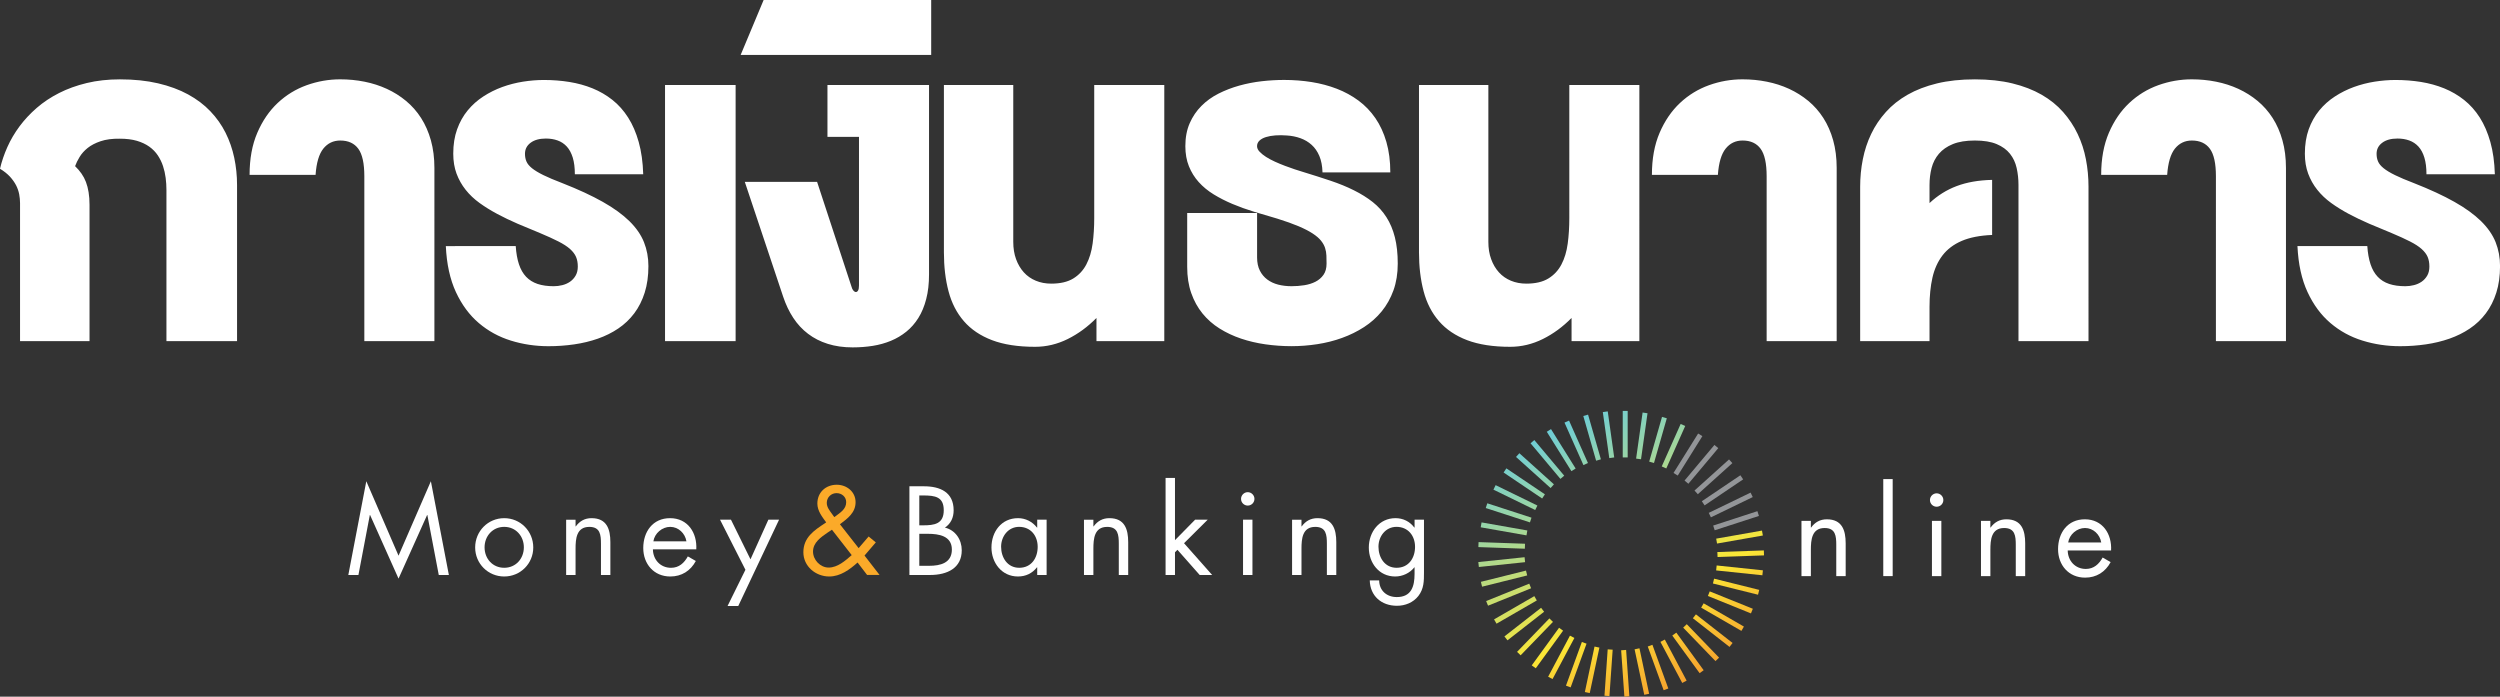<?xml version="1.0" encoding="utf-8"?>
<!-- Generator: Adobe Illustrator 16.0.0, SVG Export Plug-In . SVG Version: 6.00 Build 0)  -->
<!DOCTYPE svg PUBLIC "-//W3C//DTD SVG 1.1//EN" "http://www.w3.org/Graphics/SVG/1.1/DTD/svg11.dtd">
<svg version="1.1" id="Layer_1" xmlns="http://www.w3.org/2000/svg" xmlns:xlink="http://www.w3.org/1999/xlink" x="0px" y="0px"
	 width="340.261px" height="94.82px" viewBox="0 0 340.261 94.82" enable-background="new 0 0 340.261 94.82" xml:space="preserve">
<rect x="0" y="0" width="340.261" height="94.82" fill="#333333" stroke="none"/>
<g>
	<g>
		<g>
			<g>
				<path id="SVGID_1_" fill="#FFFFFF" d="M115.901,39.039c0.05,0.207,0.134,0.377,0.248,0.508c0.113,0.133,0.229,0.199,0.344,0.199
					c0.114,0,0.212-0.07,0.296-0.209c0.081-0.138,0.123-0.367,0.123-0.687V18.627h-4.291v-7.062h13.824v25.771
					c0,1.26-0.125,2.381-0.383,3.363c-0.252,0.983-0.61,1.842-1.067,2.573c-0.457,0.734-1.005,1.357-1.64,1.869
					c-0.634,0.512-1.337,0.931-2.105,1.246c-0.77,0.318-1.593,0.547-2.47,0.687c-0.877,0.137-1.788,0.207-2.726,0.207
					c-1.246,0-2.374-0.158-3.386-0.479c-1.012-0.316-1.906-0.773-2.687-1.369c-0.785-0.594-1.454-1.317-2.015-2.17
					c-0.558-0.852-1.017-1.811-1.373-2.875l-5.224-15.637h9.839L115.901,39.039z M16.321,18.877c-1.029-0.017-1.904,0.1-2.62,0.342
					c-0.719,0.242-1.311,0.551-1.773,0.922c-0.465,0.375-0.83,0.783-1.097,1.229c-0.267,0.438-0.471,0.856-0.61,1.244
					c0.33,0.319,0.621,0.653,0.867,1.008c0.248,0.352,0.451,0.735,0.61,1.151c0.159,0.414,0.278,0.879,0.361,1.392
					c0.084,0.512,0.126,1.088,0.126,1.725v18.54H2.728V27.639c0-0.387-0.041-0.785-0.115-1.193
					c-0.078-0.407-0.216-0.813-0.419-1.217c-0.206-0.399-0.486-0.795-0.838-1.184C0.998,23.66,0.546,23.299,0,22.967
					C0.229,21.984,0.562,21,1.001,20.018c0.438-0.981,0.991-1.924,1.659-2.824c0.667-0.897,1.45-1.735,2.345-2.512
					c0.896-0.774,1.908-1.449,3.043-2.024c1.13-0.574,2.386-1.027,3.764-1.359c1.379-0.332,2.882-0.498,4.509-0.498
					c1.921,0,3.649,0.18,5.188,0.539c1.538,0.361,2.898,0.861,4.081,1.506c1.18,0.646,2.195,1.408,3.038,2.295
					c0.848,0.887,1.538,1.861,2.072,2.928c0.534,1.066,0.928,2.201,1.182,3.404c0.255,1.207,0.381,2.438,0.381,3.697V46.43h-9.61
					V25.854c0-0.541-0.034-1.088-0.104-1.641c-0.07-0.553-0.191-1.09-0.362-1.609c-0.171-0.519-0.409-1.004-0.707-1.454
					c-0.299-0.448-0.682-0.846-1.153-1.184c-0.473-0.338-1.037-0.605-1.697-0.801C17.969,18.973,17.199,18.877,16.321,18.877z
					 M33.969,23.797c0-2.188,0.35-4.094,1.05-5.721c0.698-1.627,1.624-2.979,2.773-4.06c1.151-1.08,2.465-1.887,3.948-2.42
					c1.482-0.531,3.004-0.799,4.567-0.799c1.132,0,2.232,0.107,3.309,0.322c1.073,0.215,2.083,0.539,3.031,0.975
					c0.952,0.438,1.822,0.982,2.615,1.641c0.794,0.658,1.48,1.435,2.05,2.326c0.572,0.894,1.016,1.906,1.336,3.043
					c0.316,1.133,0.476,2.388,0.476,3.758V46.43h-9.537V23.984c0-1.746-0.273-2.989-0.819-3.735
					c-0.548-0.75-1.368-1.123-2.461-1.123c-0.941,0-1.707,0.367-2.3,1.1c-0.589,0.736-0.942,1.926-1.056,3.572H33.969z
					 M70.193,33.494c0.063,0.955,0.208,1.776,0.438,2.471c0.229,0.693,0.553,1.26,0.973,1.703c0.419,0.442,0.942,0.768,1.563,0.977
					c0.622,0.207,1.355,0.31,2.194,0.31c0.394,0,0.785-0.047,1.174-0.146c0.387-0.096,0.734-0.25,1.049-0.465
					c0.309-0.215,0.563-0.492,0.761-0.832c0.197-0.34,0.296-0.75,0.296-1.234c0-0.498-0.078-0.936-0.239-1.309
					c-0.157-0.375-0.432-0.732-0.817-1.08c-0.39-0.346-0.917-0.688-1.585-1.027c-0.666-0.34-1.51-0.725-2.526-1.151
					c-1.028-0.416-2.034-0.834-3.014-1.256c-0.979-0.422-1.903-0.867-2.772-1.33c-0.872-0.465-1.675-0.963-2.412-1.494
					c-0.739-0.533-1.373-1.133-1.898-1.797c-0.528-0.664-0.942-1.398-1.241-2.201c-0.297-0.803-0.447-1.709-0.447-2.719
					c0-1.234,0.173-2.338,0.524-3.314c0.35-0.975,0.829-1.832,1.44-2.574c0.609-0.739,1.319-1.373,2.127-1.897
					c0.807-0.525,1.666-0.955,2.583-1.289c0.916-0.332,1.855-0.572,2.822-0.726c0.968-0.151,1.911-0.229,2.841-0.229
					c1.195,0,2.352,0.09,3.469,0.27c1.12,0.181,2.173,0.472,3.155,0.871c0.986,0.402,1.888,0.929,2.709,1.578
					c0.819,0.65,1.53,1.449,2.134,2.398c0.603,0.947,1.085,2.061,1.439,3.332c0.357,1.272,0.562,2.733,0.611,4.381H78.24
					c0-0.885-0.094-1.639-0.285-2.264c-0.192-0.621-0.461-1.121-0.812-1.505c-0.351-0.381-0.765-0.657-1.248-0.829
					c-0.484-0.175-1.017-0.261-1.602-0.261c-0.865,0-1.555,0.189-2.069,0.57c-0.516,0.381-0.772,0.883-0.772,1.506
					c0,0.387,0.065,0.736,0.201,1.049c0.134,0.312,0.384,0.617,0.751,0.914c0.37,0.297,0.885,0.609,1.546,0.935
					c0.661,0.325,1.519,0.688,2.573,1.09c2.186,0.858,4.028,1.711,5.519,2.555c1.496,0.844,2.701,1.721,3.625,2.625
					c0.922,0.908,1.583,1.863,1.982,2.867c0.4,1.002,0.602,2.086,0.602,3.25c0,1.344-0.168,2.547-0.506,3.613
					c-0.337,1.065-0.812,2.004-1.419,2.813c-0.611,0.81-1.336,1.5-2.174,2.066c-0.841,0.567-1.764,1.026-2.776,1.381
					c-1.008,0.354-2.085,0.613-3.22,0.779c-1.138,0.166-2.306,0.25-3.5,0.25c-1.778,0-3.487-0.254-5.119-0.761
					c-1.635-0.506-3.09-1.301-4.368-2.389c-1.277-1.086-2.317-2.492-3.117-4.213c-0.801-1.725-1.259-3.812-1.374-6.262H70.193z
					 M90.513,46.43V11.566h9.608V46.43H90.513z M100.806,7.477L103.933,0h22.806v7.477H100.806z M149.234,46.43v-3.156
					c-1.181,1.205-2.487,2.16-3.909,2.867c-1.424,0.705-2.904,1.06-4.444,1.06c-2.324,0-4.278-0.302-5.862-0.904
					c-1.582-0.603-2.86-1.465-3.832-2.586c-0.974-1.121-1.668-2.474-2.087-4.06c-0.42-1.584-0.63-3.354-0.63-5.307V11.566h9.44
					v21.347c0,0.873,0.126,1.657,0.379,2.356c0.254,0.699,0.608,1.297,1.058,1.797c0.451,0.498,0.994,0.877,1.632,1.142
					c0.633,0.262,1.334,0.396,2.096,0.396c1.233,0,2.231-0.231,2.995-0.696c0.762-0.464,1.356-1.101,1.782-1.91
					c0.425-0.812,0.711-1.756,0.859-2.847c0.146-1.086,0.218-2.243,0.218-3.477V11.566h9.536V46.43H149.234z M171.095,28.988v6.041
					c0,0.707,0.127,1.308,0.375,1.798c0.246,0.491,0.584,0.896,1.01,1.215c0.426,0.318,0.922,0.551,1.486,0.696
					c0.566,0.144,1.174,0.216,1.82,0.216c0.586,0,1.164-0.043,1.735-0.134c0.571-0.09,1.08-0.25,1.524-0.477
					c0.445-0.229,0.808-0.541,1.088-0.936c0.277-0.396,0.418-0.902,0.418-1.525c0-0.373-0.006-0.738-0.02-1.092
					c-0.012-0.353-0.072-0.697-0.18-1.037s-0.295-0.674-0.555-0.996c-0.26-0.326-0.639-0.652-1.135-0.977
					c-0.494-0.324-1.136-0.654-1.914-0.986c-0.783-0.332-1.75-0.678-2.908-1.039c-1.068-0.303-2.119-0.615-3.156-0.935
					c-1.035-0.317-2.016-0.672-2.938-1.059c-0.92-0.389-1.775-0.824-2.564-1.309c-0.787-0.484-1.463-1.041-2.029-1.672
					c-0.568-0.63-1.012-1.347-1.334-2.148c-0.324-0.803-0.486-1.717-0.486-2.74c0-1.178,0.197-2.215,0.59-3.115
					c0.393-0.899,0.926-1.686,1.594-2.356c0.666-0.672,1.445-1.232,2.334-1.682c0.891-0.449,1.834-0.813,2.834-1.091
					c0.994-0.276,2.017-0.475,3.06-0.594c1.043-0.117,2.053-0.174,3.03-0.174c1.285,0,2.533,0.096,3.746,0.289
					c1.215,0.195,2.358,0.5,3.435,0.914c1.074,0.414,2.055,0.953,2.944,1.608c0.89,0.658,1.654,1.453,2.3,2.39
					c0.643,0.934,1.139,2.014,1.495,3.237c0.354,1.228,0.535,2.605,0.535,4.144h-9.229c-0.025-0.873-0.168-1.615-0.428-2.232
					c-0.263-0.614-0.609-1.119-1.052-1.516c-0.438-0.396-0.944-0.695-1.522-0.904c-0.58-0.207-1.191-0.33-1.84-0.371
					c-0.55-0.043-1.064-0.045-1.556-0.012c-0.489,0.035-0.924,0.111-1.299,0.229c-0.373,0.116-0.67,0.278-0.886,0.485
					c-0.217,0.209-0.325,0.459-0.325,0.75c0,0.263,0.116,0.517,0.344,0.756c0.229,0.244,0.522,0.479,0.877,0.707
					c0.356,0.229,0.765,0.445,1.222,0.654c0.459,0.207,0.916,0.398,1.375,0.57c0.457,0.174,0.893,0.33,1.305,0.465
					c0.414,0.141,0.768,0.252,1.057,0.334c1.363,0.416,2.631,0.822,3.807,1.215c1.176,0.396,2.244,0.83,3.201,1.312
					c0.961,0.477,1.813,1.01,2.557,1.596c0.746,0.592,1.367,1.279,1.867,2.067c0.504,0.789,0.887,1.697,1.146,2.73
					c0.26,1.029,0.391,2.225,0.391,3.582c0,1.342-0.195,2.553-0.582,3.635c-0.389,1.078-0.924,2.033-1.602,2.863
					c-0.68,0.832-1.482,1.545-2.402,2.139c-0.922,0.597-1.92,1.088-2.996,1.476c-1.072,0.389-2.193,0.672-3.365,0.852
					c-1.168,0.18-2.336,0.271-3.508,0.271c-1.192,0-2.375-0.084-3.547-0.25c-1.17-0.166-2.277-0.427-3.324-0.779
					c-1.051-0.354-2.021-0.812-2.92-1.371c-0.895-0.559-1.672-1.242-2.326-2.045c-0.654-0.803-1.166-1.729-1.535-2.783
					c-0.369-1.051-0.551-2.242-0.551-3.57v-7.33H171.095z M213.896,46.43v-3.156c-1.184,1.205-2.484,2.16-3.908,2.867
					c-1.426,0.705-2.904,1.06-4.443,1.06c-2.326,0-4.278-0.302-5.864-0.904c-1.58-0.603-2.859-1.465-3.83-2.586
					c-0.974-1.121-1.67-2.474-2.088-4.06c-0.421-1.584-0.632-3.354-0.632-5.307V11.566h9.441v21.347
					c0,0.873,0.123,1.657,0.381,2.356c0.252,0.699,0.605,1.297,1.057,1.797c0.451,0.498,0.994,0.877,1.632,1.142
					c0.637,0.262,1.334,0.396,2.096,0.396c1.231,0,2.229-0.231,2.994-0.696c0.765-0.464,1.358-1.101,1.783-1.91
					c0.428-0.812,0.711-1.756,0.858-2.847c0.146-1.086,0.217-2.243,0.217-3.477V11.566h9.535V46.43H213.896z M224.833,23.797
					c0-2.188,0.348-4.094,1.047-5.721s1.623-2.979,2.774-4.06c1.147-1.08,2.468-1.887,3.947-2.42
					c1.479-0.531,3.004-0.799,4.563-0.799c1.133,0,2.236,0.107,3.31,0.322s2.086,0.539,3.032,0.975
					c0.947,0.438,1.816,0.982,2.613,1.641c0.793,0.658,1.476,1.435,2.049,2.326c0.572,0.894,1.017,1.906,1.336,3.043
					c0.316,1.133,0.476,2.388,0.476,3.758V46.43h-9.532V23.984c0-1.746-0.273-2.989-0.82-3.735c-0.547-0.75-1.367-1.123-2.461-1.123
					c-0.939,0-1.705,0.367-2.297,1.1c-0.591,0.736-0.941,1.926-1.06,3.572H224.833z M262.615,46.43h-9.439V25.418
					c0-1.275,0.119-2.521,0.363-3.738c0.24-1.219,0.619-2.369,1.135-3.447c0.513-1.08,1.185-2.075,2.005-2.989
					c0.817-0.914,1.807-1.699,2.963-2.357c1.153-0.656,2.487-1.17,4-1.537c1.515-0.365,3.229-0.549,5.147-0.549
					c1.894,0,3.597,0.184,5.103,0.549c1.508,0.367,2.83,0.881,3.976,1.537c1.145,0.658,2.12,1.443,2.928,2.357
					c0.807,0.914,1.469,1.909,1.981,2.989c0.517,1.078,0.892,2.229,1.125,3.447c0.236,1.219,0.353,2.463,0.353,3.738V46.43h-9.531
					V25.168c0-0.803-0.084-1.57-0.25-2.306c-0.164-0.733-0.465-1.377-0.906-1.932c-0.436-0.553-1.041-0.994-1.811-1.318
					c-0.769-0.325-1.756-0.487-2.965-0.487c-1.207,0-2.209,0.162-3.004,0.487c-0.795,0.324-1.427,0.767-1.896,1.318
					c-0.472,0.555-0.804,1.197-0.994,1.932c-0.188,0.734-0.282,1.503-0.282,2.306v2.471c1.09-1.024,2.323-1.797,3.694-2.313
					c1.377-0.521,2.981-0.802,4.826-0.843v7.496c-1.666,0.07-3.046,0.34-4.138,0.81c-1.094,0.471-1.967,1.129-2.615,1.973
					c-0.645,0.844-1.104,1.855-1.37,3.031c-0.267,1.178-0.397,2.5-0.397,3.969V46.43L262.615,46.43z M285.979,23.797
					c0-2.188,0.353-4.094,1.049-5.721c0.699-1.627,1.625-2.979,2.775-4.06c1.149-1.08,2.467-1.887,3.946-2.42
					c1.482-0.531,3.004-0.799,4.564-0.799c1.133,0,2.236,0.107,3.309,0.322c1.074,0.215,2.088,0.539,3.033,0.975
					c0.947,0.438,1.818,0.982,2.611,1.641c0.795,0.658,1.479,1.435,2.051,2.326c0.572,0.893,1.018,1.906,1.334,3.043
					c0.318,1.133,0.479,2.388,0.479,3.758V46.43h-9.534V23.984c0-1.746-0.273-2.989-0.82-3.735c-0.547-0.75-1.366-1.123-2.461-1.123
					c-0.938,0-1.703,0.367-2.297,1.1c-0.591,0.736-0.938,1.926-1.058,3.572H285.979z M322.201,33.494
					c0.063,0.955,0.211,1.776,0.44,2.471c0.228,0.693,0.553,1.26,0.974,1.703c0.415,0.442,0.938,0.768,1.563,0.977
					c0.623,0.207,1.352,0.31,2.191,0.31c0.393,0,0.784-0.047,1.172-0.146c0.389-0.096,0.735-0.25,1.051-0.465
					c0.313-0.215,0.563-0.492,0.764-0.832c0.195-0.34,0.293-0.75,0.293-1.234c0-0.498-0.078-0.936-0.236-1.309
					c-0.16-0.375-0.432-0.732-0.82-1.08c-0.389-0.346-0.916-0.688-1.584-1.027c-0.668-0.34-1.508-0.725-2.524-1.151
					c-1.028-0.416-2.034-0.834-3.012-1.256c-0.979-0.422-1.904-0.867-2.775-1.33c-0.87-0.465-1.676-0.963-2.411-1.494
					c-0.738-0.533-1.369-1.133-1.896-1.797c-0.529-0.664-0.941-1.398-1.24-2.201c-0.297-0.803-0.449-1.709-0.449-2.719
					c0-1.234,0.176-2.338,0.523-3.314c0.352-0.975,0.832-1.832,1.439-2.574c0.612-0.739,1.317-1.373,2.129-1.897
					c0.805-0.525,1.668-0.955,2.582-1.289c0.916-0.332,1.854-0.572,2.824-0.726c0.965-0.151,1.911-0.229,2.84-0.229
					c1.194,0,2.35,0.09,3.471,0.27c1.117,0.181,2.17,0.472,3.154,0.871c0.985,0.402,1.889,0.929,2.709,1.578
					c0.819,0.65,1.535,1.449,2.139,2.398c0.6,0.947,1.08,2.061,1.438,3.332c0.357,1.272,0.561,2.733,0.609,4.381h-9.307
					c0-0.885-0.094-1.639-0.285-2.264c-0.188-0.621-0.459-1.121-0.809-1.505c-0.353-0.381-0.771-0.657-1.25-0.829
					c-0.484-0.175-1.017-0.261-1.603-0.261c-0.865,0-1.556,0.189-2.068,0.57c-0.516,0.381-0.774,0.883-0.774,1.506
					c0,0.387,0.065,0.736,0.203,1.049c0.133,0.312,0.383,0.617,0.754,0.914c0.367,0.297,0.881,0.609,1.545,0.935
					c0.658,0.325,1.518,0.688,2.572,1.09c2.186,0.858,4.026,1.711,5.52,2.555c1.496,0.844,2.703,1.721,3.625,2.625
					c0.922,0.908,1.582,1.863,1.984,2.867c0.397,1.002,0.6,2.086,0.6,3.25c0,1.344-0.168,2.547-0.506,3.613
					c-0.338,1.065-0.811,2.004-1.422,2.813c-0.609,0.81-1.334,1.5-2.176,2.066c-0.836,0.567-1.765,1.026-2.773,1.381
					c-1.01,0.354-2.084,0.613-3.221,0.779c-1.14,0.166-2.306,0.25-3.502,0.25c-1.779,0-3.484-0.254-5.119-0.761
					c-1.633-0.506-3.088-1.301-4.363-2.389c-1.279-1.086-2.318-2.492-3.117-4.213c-0.803-1.725-1.26-3.812-1.375-6.262H322.201z"/>
			</g>
		</g>
	</g>
</g>
<g>
	<path fill="#FFFFFF" d="M49.856,65.498l4.386,10.133l4.402-10.133l2.449,12.758h-1.376l-1.553-8.164h-0.032l-3.89,8.66l-3.874-8.66
		h-0.032l-1.552,8.164h-1.377L49.856,65.498z"/>
	<path fill="#FFFFFF" d="M64.672,74.51c0-2.209,1.745-3.986,3.954-3.986c2.208,0,3.954,1.777,3.954,3.986s-1.761,3.953-3.954,3.953
		S64.672,76.719,64.672,74.51z M65.952,74.494c0,1.537,1.088,2.784,2.673,2.784c1.584,0,2.673-1.247,2.673-2.784
		c0-1.521-1.088-2.785-2.673-2.785C67.041,71.709,65.952,72.973,65.952,74.494z"/>
	<path fill="#FFFFFF" d="M78.336,71.645h0.032c0.528-0.721,1.217-1.121,2.145-1.121c2.081,0,2.561,1.506,2.561,3.267v4.467h-1.28
		v-4.242c0-1.217-0.096-2.305-1.585-2.305c-1.761,0-1.873,1.633-1.873,2.977v3.57h-1.281v-7.523h1.281V71.645z"/>
	<path fill="#FFFFFF" d="M88.864,74.766c0.016,1.394,1.008,2.514,2.465,2.514c1.088,0,1.792-0.655,2.289-1.553l1.088,0.625
		c-0.72,1.344-1.937,2.111-3.474,2.111c-2.241,0-3.681-1.713-3.681-3.873c0-2.225,1.296-4.066,3.649-4.066
		c2.417,0,3.697,2.002,3.569,4.242H88.864z M93.426,73.678c-0.176-1.088-1.088-1.969-2.209-1.969c-1.104,0-2.128,0.881-2.289,1.969
		H93.426z"/>
	<path fill="#FFFFFF" d="M97.999,70.732h1.489l2.657,5.396l2.433-5.396h1.457L100.48,82.48h-1.457l2.433-4.93L97.999,70.732z"/>
</g>
<path fill="#FBAA29" d="M116.722,76.559c-1.073,0.961-2.353,1.904-3.858,1.904c-1.841,0-3.521-1.377-3.521-3.297
	c0-2.019,1.457-2.978,2.961-3.969l0.144-0.099c-0.544-0.752-1.201-1.567-1.201-2.561c0-1.521,1.137-2.562,2.641-2.562
	c1.361,0,2.561,0.961,2.561,2.369c0,1.439-1.088,2.225-2.129,3.01l2.545,3.248l1.36-1.584l0.977,0.802l-1.537,1.793l2.049,2.641
	h-1.697L116.722,76.559z M112.656,72.477c-0.912,0.625-2,1.361-2,2.594c0,1.138,0.992,2.177,2.128,2.177
	c1.217,0,2.273-0.943,3.138-1.695l-2.689-3.457L112.656,72.477z M113.665,70.301c0.688-0.529,1.505-0.992,1.505-1.953
	c0-0.736-0.608-1.231-1.313-1.231c-0.736,0-1.329,0.575-1.329,1.327c0,0.607,0.4,1.058,0.736,1.537l0.288,0.4L113.665,70.301z"/>
<g>
	<path fill="#FFFFFF" d="M123.775,66.186h1.985c2.193,0,4.034,0.801,4.034,3.267c0,0.977-0.368,1.809-1.185,2.354
		c1.441,0.353,2.289,1.648,2.289,3.09c0,2.4-1.937,3.361-4.322,3.361h-2.801V66.186L123.775,66.186z M125.12,71.5h0.512
		c1.521,0,2.817-0.176,2.817-2.049c0-1.824-1.153-2.017-2.801-2.017h-0.528V71.5z M125.12,77.008h1.345
		c1.504,0,3.089-0.369,3.089-2.209c0-1.873-1.792-2.146-3.265-2.146h-1.168L125.12,77.008L125.12,77.008z"/>
	<path fill="#FFFFFF" d="M142.45,78.256h-1.281v-1.041h-0.032c-0.656,0.832-1.537,1.248-2.593,1.248
		c-2.209,0-3.602-1.873-3.602-3.953c0-2.145,1.361-3.986,3.618-3.986c1.024,0,1.953,0.48,2.577,1.281h0.032v-1.072h1.281V78.256
		L142.45,78.256z M136.255,74.414c0,1.473,0.864,2.864,2.465,2.864c1.648,0,2.513-1.327,2.513-2.85c0-1.504-0.944-2.721-2.529-2.721
		C137.216,71.709,136.255,73.006,136.255,74.414z"/>
	<path fill="#FFFFFF" d="M148.815,71.645h0.032c0.528-0.721,1.217-1.121,2.145-1.121c2.081,0,2.561,1.506,2.561,3.267v4.467h-1.28
		v-4.242c0-1.217-0.096-2.305-1.585-2.305c-1.761,0-1.873,1.633-1.873,2.977v3.57h-1.281v-7.523h1.281V71.645z"/>
	<path fill="#FFFFFF" d="M159.92,73.518l2.737-2.785h1.713l-3.217,3.201l3.826,4.322h-1.697l-3.025-3.426l-0.336,0.336v3.09h-1.281
		V65.051h1.281L159.92,73.518L159.92,73.518z"/>
	<path fill="#FFFFFF" d="M170.736,67.898c0,0.515-0.416,0.914-0.913,0.914c-0.496,0-0.912-0.399-0.912-0.914
		c0-0.496,0.416-0.912,0.912-0.912C170.32,66.986,170.736,67.402,170.736,67.898z M170.464,78.256h-1.281v-7.523h1.281V78.256z"/>
	<path fill="#FFFFFF" d="M177.136,71.645h0.031c0.527-0.721,1.217-1.121,2.146-1.121c2.08,0,2.562,1.506,2.562,3.267v4.467h-1.281
		v-4.242c0-1.217-0.096-2.305-1.584-2.305c-1.762,0-1.872,1.633-1.872,2.977v3.57h-1.281v-7.523h1.281L177.136,71.645
		L177.136,71.645z"/>
	<path fill="#FFFFFF" d="M193.81,77.887c0,1.201,0,2.242-0.768,3.234c-0.705,0.896-1.793,1.328-2.914,1.328
		c-2.098,0-3.649-1.328-3.697-3.457h1.279c0.018,1.393,1.024,2.271,2.401,2.271c1.985,0,2.417-1.455,2.417-3.152v-0.896h-0.031
		c-0.608,0.785-1.602,1.248-2.608,1.248c-2.193,0-3.587-1.84-3.587-3.938c0-2.112,1.408-4.002,3.635-4.002
		c1.04,0,1.952,0.465,2.561,1.281h0.032v-1.072h1.28V77.887z M187.615,74.414c0,1.473,0.864,2.864,2.465,2.864
		c1.649,0,2.514-1.327,2.514-2.85c0-1.504-0.943-2.721-2.528-2.721C188.576,71.709,187.615,73.006,187.615,74.414z"/>
</g>
<g>
	<g>
		<path fill="#FFFFFF" d="M246.466,71.801h0.031c0.528-0.721,1.217-1.121,2.146-1.121c2.081,0,2.562,1.505,2.562,3.266v4.467h-1.281
			V74.17c0-1.216-0.096-2.305-1.584-2.305c-1.76,0-1.873,1.633-1.873,2.978v3.569h-1.279v-7.523h1.279V71.801L246.466,71.801z"/>
		<path fill="#FFFFFF" d="M257.602,78.411h-1.28V65.206h1.28V78.411z"/>
		<path fill="#FFFFFF" d="M264.498,68.055c0,0.513-0.416,0.913-0.912,0.913s-0.912-0.4-0.912-0.913c0-0.496,0.416-0.912,0.912-0.912
			S264.498,67.559,264.498,68.055z M264.226,78.411h-1.28v-7.523h1.28V78.411z"/>
		<path fill="#FFFFFF" d="M270.897,71.801h0.032c0.527-0.721,1.216-1.121,2.145-1.121c2.081,0,2.563,1.505,2.563,3.266v4.467h-1.281
			V74.17c0-1.216-0.096-2.305-1.584-2.305c-1.762,0-1.873,1.633-1.873,2.978v3.569h-1.279v-7.523h1.279L270.897,71.801
			L270.897,71.801z"/>
		<path fill="#FFFFFF" d="M281.425,74.922c0.017,1.393,1.009,2.513,2.465,2.513c1.089,0,1.793-0.656,2.289-1.553l1.089,0.625
			c-0.722,1.344-1.937,2.112-3.474,2.112c-2.242,0-3.683-1.713-3.683-3.873c0-2.227,1.298-4.066,3.649-4.066
			c2.416,0,3.697,2.001,3.568,4.242H281.425z M285.987,73.833c-0.177-1.088-1.089-1.969-2.209-1.969
			c-1.104,0-2.129,0.881-2.289,1.969H285.987z"/>
	</g>
</g>
<g>
	
		<linearGradient id="SVGID_2_" gradientUnits="userSpaceOnUse" x1="133.589" y1="17.78" x2="159.553" y2="-32.946" gradientTransform="matrix(1 0 0 -1 84 69.821)">
		<stop  offset="0" style="stop-color:#60CAE7"/>
		<stop  offset="0.518" style="stop-color:#FBE736"/>
		<stop  offset="1" style="stop-color:#F04D25"/>
	</linearGradient>
	<rect x="220.861" y="55.928" fill="url(#SVGID_2_)" width="0.674" height="6.33"/>
	
		<linearGradient id="SVGID_3_" gradientUnits="userSpaceOnUse" x1="131.753" y1="16.843" x2="157.72" y2="-33.888" gradientTransform="matrix(1 0 0 -1 84 69.821)">
		<stop  offset="0" style="stop-color:#60CAE7"/>
		<stop  offset="0.518" style="stop-color:#FBE736"/>
		<stop  offset="1" style="stop-color:#F04D25"/>
	</linearGradient>
	<polygon fill="url(#SVGID_3_)" points="219.701,62.258 219.031,62.352 218.15,56.087 218.82,55.99 	"/>
	
		<linearGradient id="SVGID_4_" gradientUnits="userSpaceOnUse" x1="129.824" y1="15.852" x2="155.787" y2="-34.871" gradientTransform="matrix(1 0 0 -1 84 69.821)">
		<stop  offset="0" style="stop-color:#60CAE7"/>
		<stop  offset="0.518" style="stop-color:#FBE736"/>
		<stop  offset="1" style="stop-color:#F04D25"/>
	</linearGradient>
	<polygon fill="url(#SVGID_4_)" points="217.89,62.516 217.238,62.704 215.494,56.619 216.143,56.433 	"/>
	
		<linearGradient id="SVGID_5_" gradientUnits="userSpaceOnUse" x1="127.828" y1="14.833" x2="153.791" y2="-35.89" gradientTransform="matrix(1 0 0 -1 84 69.821)">
		<stop  offset="0" style="stop-color:#60CAE7"/>
		<stop  offset="0.518" style="stop-color:#FBE736"/>
		<stop  offset="1" style="stop-color:#F04D25"/>
	</linearGradient>
	<polygon fill="url(#SVGID_5_)" points="216.128,63.021 215.509,63.298 212.934,57.518 213.554,57.243 	"/>
	
		<linearGradient id="SVGID_6_" gradientUnits="userSpaceOnUse" x1="125.803" y1="13.797" x2="151.771" y2="-36.936" gradientTransform="matrix(1 0 0 -1 84 69.821)">
		<stop  offset="0" style="stop-color:#60CAE7"/>
		<stop  offset="0.518" style="stop-color:#FBE736"/>
		<stop  offset="1" style="stop-color:#F04D25"/>
	</linearGradient>
	<polygon fill="url(#SVGID_6_)" points="214.453,63.769 213.875,64.128 210.524,58.766 211.1,58.403 	"/>
	
		<linearGradient id="SVGID_7_" gradientUnits="userSpaceOnUse" x1="123.797" y1="12.771" x2="149.771" y2="-37.974" gradientTransform="matrix(1 0 0 -1 84 69.821)">
		<stop  offset="0" style="stop-color:#60CAE7"/>
		<stop  offset="0.518" style="stop-color:#FBE736"/>
		<stop  offset="1" style="stop-color:#F04D25"/>
	</linearGradient>
	<polygon fill="url(#SVGID_7_)" points="212.899,64.743 212.38,65.179 208.313,60.331 208.83,59.895 	"/>
	
		<linearGradient id="SVGID_8_" gradientUnits="userSpaceOnUse" x1="121.844" y1="11.77" x2="147.811" y2="-38.962" gradientTransform="matrix(1 0 0 -1 84 69.821)">
		<stop  offset="0" style="stop-color:#60CAE7"/>
		<stop  offset="0.518" style="stop-color:#FBE736"/>
		<stop  offset="1" style="stop-color:#F04D25"/>
	</linearGradient>
	<polygon fill="url(#SVGID_8_)" points="211.496,65.919 211.042,66.427 206.337,62.193 206.792,61.686 	"/>
	
		<linearGradient id="SVGID_9_" gradientUnits="userSpaceOnUse" x1="119.981" y1="10.816" x2="145.947" y2="-39.913" gradientTransform="matrix(1 0 0 -1 84 69.821)">
		<stop  offset="0" style="stop-color:#60CAE7"/>
		<stop  offset="0.518" style="stop-color:#FBE736"/>
		<stop  offset="1" style="stop-color:#F04D25"/>
	</linearGradient>
	<polygon fill="url(#SVGID_9_)" points="210.27,67.283 209.892,67.848 204.646,64.311 205.024,63.746 	"/>
	
		<linearGradient id="SVGID_10_" gradientUnits="userSpaceOnUse" x1="118.246" y1="9.927" x2="144.213" y2="-40.804" gradientTransform="matrix(1 0 0 -1 84 69.821)">
		<stop  offset="0" style="stop-color:#60CAE7"/>
		<stop  offset="0.518" style="stop-color:#FBE736"/>
		<stop  offset="1" style="stop-color:#F04D25"/>
	</linearGradient>
	<polygon fill="url(#SVGID_10_)" points="209.246,68.806 208.949,69.415 203.263,66.642 203.561,66.029 	"/>
	
		<linearGradient id="SVGID_11_" gradientUnits="userSpaceOnUse" x1="116.673" y1="9.12" x2="142.636" y2="-41.604" gradientTransform="matrix(1 0 0 -1 84 69.821)">
		<stop  offset="0" style="stop-color:#60CAE7"/>
		<stop  offset="0.518" style="stop-color:#FBE736"/>
		<stop  offset="1" style="stop-color:#F04D25"/>
	</linearGradient>
	<polygon fill="url(#SVGID_11_)" points="208.444,70.457 208.234,71.101 202.218,69.146 202.427,68.5 	"/>
	
		<linearGradient id="SVGID_12_" gradientUnits="userSpaceOnUse" x1="115.291" y1="8.41" x2="141.251" y2="-42.307" gradientTransform="matrix(1 0 0 -1 84 69.821)">
		<stop  offset="0" style="stop-color:#60CAE7"/>
		<stop  offset="0.518" style="stop-color:#FBE736"/>
		<stop  offset="1" style="stop-color:#F04D25"/>
	</linearGradient>
	<polygon fill="url(#SVGID_12_)" points="207.878,72.199 207.762,72.866 201.53,71.768 201.647,71.101 	"/>
	
		<linearGradient id="SVGID_13_" gradientUnits="userSpaceOnUse" x1="114.128" y1="7.817" x2="140.086" y2="-42.896" gradientTransform="matrix(1 0 0 -1 84 69.821)">
		<stop  offset="0" style="stop-color:#60CAE7"/>
		<stop  offset="0.518" style="stop-color:#FBE736"/>
		<stop  offset="1" style="stop-color:#F04D25"/>
	</linearGradient>
	<polygon fill="url(#SVGID_13_)" points="207.563,74.005 207.539,74.682 201.214,74.461 201.237,73.783 	"/>
	
		<linearGradient id="SVGID_14_" gradientUnits="userSpaceOnUse" x1="113.209" y1="7.345" x2="139.167" y2="-43.37" gradientTransform="matrix(1 0 0 -1 84 69.821)">
		<stop  offset="0" style="stop-color:#60CAE7"/>
		<stop  offset="0.518" style="stop-color:#FBE736"/>
		<stop  offset="1" style="stop-color:#F04D25"/>
	</linearGradient>
	<polygon fill="url(#SVGID_14_)" points="207.501,75.838 207.572,76.513 201.277,77.171 201.207,76.497 	"/>
	
		<linearGradient id="SVGID_15_" gradientUnits="userSpaceOnUse" x1="112.547" y1="7.008" x2="138.51" y2="-43.715" gradientTransform="matrix(1 0 0 -1 84 69.821)">
		<stop  offset="0" style="stop-color:#60CAE7"/>
		<stop  offset="0.518" style="stop-color:#FBE736"/>
		<stop  offset="1" style="stop-color:#F04D25"/>
	</linearGradient>
	<polygon fill="url(#SVGID_15_)" points="207.694,77.658 207.858,78.319 201.718,79.851 201.554,79.189 	"/>
	
		<linearGradient id="SVGID_16_" gradientUnits="userSpaceOnUse" x1="112.168" y1="6.791" x2="138.106" y2="-43.883" gradientTransform="matrix(1 0 0 -1 84 69.821)">
		<stop  offset="0" style="stop-color:#60CAE7"/>
		<stop  offset="0.518" style="stop-color:#FBE736"/>
		<stop  offset="1" style="stop-color:#F04D25"/>
	</linearGradient>
	<polygon fill="url(#SVGID_16_)" points="208.14,79.438 208.392,80.066 202.529,82.437 202.271,81.807 	"/>
	
		<linearGradient id="SVGID_17_" gradientUnits="userSpaceOnUse" x1="112.057" y1="6.735" x2="137.997" y2="-43.944" gradientTransform="matrix(1 0 0 -1 84 69.821)">
		<stop  offset="0" style="stop-color:#60CAE7"/>
		<stop  offset="0.518" style="stop-color:#FBE736"/>
		<stop  offset="1" style="stop-color:#F04D25"/>
	</linearGradient>
	<polygon fill="url(#SVGID_17_)" points="208.828,81.136 209.166,81.724 203.686,84.886 203.347,84.302 	"/>
	
		<linearGradient id="SVGID_18_" gradientUnits="userSpaceOnUse" x1="112.223" y1="6.833" x2="138.179" y2="-43.877" gradientTransform="matrix(1 0 0 -1 84 69.821)">
		<stop  offset="0" style="stop-color:#60CAE7"/>
		<stop  offset="0.518" style="stop-color:#FBE736"/>
		<stop  offset="1" style="stop-color:#F04D25"/>
	</linearGradient>
	<polygon fill="url(#SVGID_18_)" points="209.748,82.726 210.162,83.26 205.175,87.152 204.757,86.62 	"/>
	
		<linearGradient id="SVGID_19_" gradientUnits="userSpaceOnUse" x1="112.672" y1="7.072" x2="138.636" y2="-43.651" gradientTransform="matrix(1 0 0 -1 84 69.821)">
		<stop  offset="0" style="stop-color:#60CAE7"/>
		<stop  offset="0.518" style="stop-color:#FBE736"/>
		<stop  offset="1" style="stop-color:#F04D25"/>
	</linearGradient>
	<polygon fill="url(#SVGID_19_)" points="210.88,84.167 211.365,84.64 206.966,89.19 206.479,88.721 	"/>
	
		<linearGradient id="SVGID_20_" gradientUnits="userSpaceOnUse" x1="113.394" y1="7.441" x2="139.358" y2="-43.284" gradientTransform="matrix(1 0 0 -1 84 69.821)">
		<stop  offset="0" style="stop-color:#60CAE7"/>
		<stop  offset="0.518" style="stop-color:#FBE736"/>
		<stop  offset="1" style="stop-color:#F04D25"/>
	</linearGradient>
	<polygon fill="url(#SVGID_20_)" points="212.196,85.44 212.744,85.838 209.026,90.957 208.477,90.561 	"/>
	
		<linearGradient id="SVGID_21_" gradientUnits="userSpaceOnUse" x1="114.374" y1="7.942" x2="140.338" y2="-42.782" gradientTransform="matrix(1 0 0 -1 84 69.821)">
		<stop  offset="0" style="stop-color:#60CAE7"/>
		<stop  offset="0.518" style="stop-color:#FBE736"/>
		<stop  offset="1" style="stop-color:#F04D25"/>
	</linearGradient>
	<polygon fill="url(#SVGID_21_)" points="213.679,86.513 214.281,86.833 211.307,92.425 210.708,92.103 	"/>
	
		<linearGradient id="SVGID_22_" gradientUnits="userSpaceOnUse" x1="115.59" y1="8.556" x2="141.549" y2="-42.159" gradientTransform="matrix(1 0 0 -1 84 69.821)">
		<stop  offset="0" style="stop-color:#60CAE7"/>
		<stop  offset="0.518" style="stop-color:#FBE736"/>
		<stop  offset="1" style="stop-color:#F04D25"/>
	</linearGradient>
	<polygon fill="url(#SVGID_22_)" points="215.3,87.374 215.936,87.606 213.772,93.555 213.136,93.321 	"/>
	
		<linearGradient id="SVGID_23_" gradientUnits="userSpaceOnUse" x1="117.011" y1="9.302" x2="142.981" y2="-41.436" gradientTransform="matrix(1 0 0 -1 84 69.821)">
		<stop  offset="0" style="stop-color:#60CAE7"/>
		<stop  offset="0.518" style="stop-color:#FBE736"/>
		<stop  offset="1" style="stop-color:#F04D25"/>
	</linearGradient>
	<polygon fill="url(#SVGID_23_)" points="217.022,87.999 217.686,88.14 216.371,94.331 215.707,94.189 	"/>
	
		<linearGradient id="SVGID_24_" gradientUnits="userSpaceOnUse" x1="118.626" y1="10.124" x2="144.595" y2="-40.609" gradientTransform="matrix(1 0 0 -1 84 69.821)">
		<stop  offset="0" style="stop-color:#60CAE7"/>
		<stop  offset="0.518" style="stop-color:#FBE736"/>
		<stop  offset="1" style="stop-color:#F04D25"/>
	</linearGradient>
	<polygon fill="url(#SVGID_24_)" points="218.814,88.38 219.492,88.425 219.052,94.738 218.376,94.693 	"/>
	
		<linearGradient id="SVGID_25_" gradientUnits="userSpaceOnUse" x1="120.394" y1="11.025" x2="146.359" y2="-39.703" gradientTransform="matrix(1 0 0 -1 84 69.821)">
		<stop  offset="0" style="stop-color:#60CAE7"/>
		<stop  offset="0.518" style="stop-color:#FBE736"/>
		<stop  offset="1" style="stop-color:#F04D25"/>
	</linearGradient>
	<polygon fill="url(#SVGID_25_)" points="220.646,88.508 221.322,88.458 221.764,94.771 221.085,94.821 	"/>
	
		<linearGradient id="SVGID_26_" gradientUnits="userSpaceOnUse" x1="122.285" y1="11.988" x2="148.246" y2="-38.733" gradientTransform="matrix(1 0 0 -1 84 69.821)">
		<stop  offset="0" style="stop-color:#60CAE7"/>
		<stop  offset="0.518" style="stop-color:#FBE736"/>
		<stop  offset="1" style="stop-color:#F04D25"/>
	</linearGradient>
	<polygon fill="url(#SVGID_26_)" points="222.475,88.376 223.137,88.234 224.455,94.427 223.792,94.565 	"/>
	
		<linearGradient id="SVGID_27_" gradientUnits="userSpaceOnUse" x1="124.246" y1="13.002" x2="150.215" y2="-37.733" gradientTransform="matrix(1 0 0 -1 84 69.821)">
		<stop  offset="0" style="stop-color:#60CAE7"/>
		<stop  offset="0.518" style="stop-color:#FBE736"/>
		<stop  offset="1" style="stop-color:#F04D25"/>
	</linearGradient>
	<polygon fill="url(#SVGID_27_)" points="224.267,87.993 224.902,87.761 227.066,93.709 226.43,93.94 	"/>
	
		<linearGradient id="SVGID_28_" gradientUnits="userSpaceOnUse" x1="126.265" y1="14.027" x2="152.228" y2="-36.697" gradientTransform="matrix(1 0 0 -1 84 69.821)">
		<stop  offset="0" style="stop-color:#60CAE7"/>
		<stop  offset="0.518" style="stop-color:#FBE736"/>
		<stop  offset="1" style="stop-color:#F04D25"/>
	</linearGradient>
	<polygon fill="url(#SVGID_28_)" points="225.99,87.362 226.589,87.045 229.557,92.636 228.96,92.954 	"/>
	
		<linearGradient id="SVGID_29_" gradientUnits="userSpaceOnUse" x1="128.28" y1="15.071" x2="154.251" y2="-35.669" gradientTransform="matrix(1 0 0 -1 84 69.821)">
		<stop  offset="0" style="stop-color:#60CAE7"/>
		<stop  offset="0.518" style="stop-color:#FBE736"/>
		<stop  offset="1" style="stop-color:#F04D25"/>
	</linearGradient>
	<polygon fill="url(#SVGID_29_)" points="227.604,86.502 228.154,86.104 231.876,91.222 231.326,91.623 	"/>
	
		<linearGradient id="SVGID_30_" gradientUnits="userSpaceOnUse" x1="130.268" y1="16.078" x2="156.233" y2="-34.648" gradientTransform="matrix(1 0 0 -1 84 69.821)">
		<stop  offset="0" style="stop-color:#60CAE7"/>
		<stop  offset="0.518" style="stop-color:#FBE736"/>
		<stop  offset="1" style="stop-color:#F04D25"/>
	</linearGradient>
	<polygon fill="url(#SVGID_30_)" points="229.087,85.424 229.576,84.954 233.973,89.507 233.486,89.977 	"/>
	
		<linearGradient id="SVGID_31_" gradientUnits="userSpaceOnUse" x1="132.184" y1="17.056" x2="158.147" y2="-33.666" gradientTransform="matrix(1 0 0 -1 84 69.821)">
		<stop  offset="0" style="stop-color:#60CAE7"/>
		<stop  offset="0.518" style="stop-color:#FBE736"/>
		<stop  offset="1" style="stop-color:#F04D25"/>
	</linearGradient>
	<polygon fill="url(#SVGID_31_)" points="230.408,84.147 230.822,83.616 235.81,87.511 235.395,88.047 	"/>
	
		<linearGradient id="SVGID_32_" gradientUnits="userSpaceOnUse" x1="133.988" y1="17.978" x2="159.95" y2="-32.744" gradientTransform="matrix(1 0 0 -1 84 69.821)">
		<stop  offset="0" style="stop-color:#60CAE7"/>
		<stop  offset="0.518" style="stop-color:#FBE736"/>
		<stop  offset="1" style="stop-color:#F04D25"/>
	</linearGradient>
	<polygon fill="url(#SVGID_32_)" points="231.535,82.705 231.873,82.115 237.354,85.28 237.015,85.869 	"/>
	
		<linearGradient id="SVGID_33_" gradientUnits="userSpaceOnUse" x1="135.648" y1="18.825" x2="161.607" y2="-31.892" gradientTransform="matrix(1 0 0 -1 84 69.821)">
		<stop  offset="0" style="stop-color:#60CAE7"/>
		<stop  offset="0.518" style="stop-color:#FBE736"/>
		<stop  offset="1" style="stop-color:#F04D25"/>
	</linearGradient>
	<polygon fill="url(#SVGID_33_)" points="232.451,81.115 232.701,80.49 238.569,82.855 238.313,83.488 	"/>
	
		<linearGradient id="SVGID_34_" gradientUnits="userSpaceOnUse" x1="137.132" y1="19.579" x2="163.089" y2="-31.131" gradientTransform="matrix(1 0 0 -1 84 69.821)">
		<stop  offset="0" style="stop-color:#60CAE7"/>
		<stop  offset="0.518" style="stop-color:#FBE736"/>
		<stop  offset="1" style="stop-color:#F04D25"/>
	</linearGradient>
	<polygon fill="url(#SVGID_34_)" points="233.137,79.415 233.294,78.757 239.438,80.286 239.276,80.945 	"/>
	
		<linearGradient id="SVGID_35_" gradientUnits="userSpaceOnUse" x1="138.397" y1="20.246" x2="164.365" y2="-30.489" gradientTransform="matrix(1 0 0 -1 84 69.821)">
		<stop  offset="0" style="stop-color:#60CAE7"/>
		<stop  offset="0.518" style="stop-color:#FBE736"/>
		<stop  offset="1" style="stop-color:#F04D25"/>
	</linearGradient>
	<polygon fill="url(#SVGID_35_)" points="233.576,77.637 233.646,76.961 239.939,77.624 239.867,78.297 	"/>
	
		<linearGradient id="SVGID_36_" gradientUnits="userSpaceOnUse" x1="139.443" y1="20.777" x2="165.41" y2="-29.953" gradientTransform="matrix(1 0 0 -1 84 69.821)">
		<stop  offset="0" style="stop-color:#60CAE7"/>
		<stop  offset="0.518" style="stop-color:#FBE736"/>
		<stop  offset="1" style="stop-color:#F04D25"/>
	</linearGradient>
	<polygon fill="url(#SVGID_36_)" points="233.765,75.813 233.742,75.134 240.067,74.914 240.091,75.591 	"/>
	
		<linearGradient id="SVGID_37_" gradientUnits="userSpaceOnUse" x1="140.228" y1="21.196" x2="166.209" y2="-29.561" gradientTransform="matrix(1 0 0 -1 84 69.821)">
		<stop  offset="0" style="stop-color:#60CAE7"/>
		<stop  offset="0.518" style="stop-color:#FBE736"/>
		<stop  offset="1" style="stop-color:#F04D25"/>
	</linearGradient>
	<polygon fill="url(#SVGID_37_)" points="233.697,73.979 233.58,73.312 239.813,72.214 239.932,72.884 	"/>
	<polygon fill="#939598" points="233.38,72.173 233.169,71.531 239.19,69.573 239.398,70.221 	"/>
	
		<rect x="235.165" y="65.586" transform="matrix(-0.436 -0.9 0.9 -0.436 276.366 310.657)" fill="#939598" width="0.676" height="6.329"/>
	<polygon fill="#939598" points="232.005,68.786 231.626,68.22 236.873,64.685 237.251,65.244 	"/>
	
		<rect x="232.777" y="61.728" transform="matrix(-0.669 -0.743 0.743 -0.669 340.945 281.515)" fill="#939598" width="0.677" height="6.326"/>
	
		<rect x="231.187" y="60.094" transform="matrix(-0.766 -0.643 0.643 -0.766 368.244 260.528)" fill="#939598" width="0.681" height="6.327"/>
	<polygon fill="#939598" points="228.349,64.727 227.771,64.37 231.125,59.003 231.701,59.36 	"/>
	
		<linearGradient id="SVGID_38_" gradientUnits="userSpaceOnUse" x1="138.133" y1="20.099" x2="164.088" y2="-30.608" gradientTransform="matrix(1 0 0 -1 84 69.821)">
		<stop  offset="0" style="stop-color:#60CAE7"/>
		<stop  offset="0.518" style="stop-color:#FBE736"/>
		<stop  offset="1" style="stop-color:#F04D25"/>
	</linearGradient>
	<polygon fill="url(#SVGID_38_)" points="226.791,63.758 226.169,63.484 228.746,57.704 229.367,57.975 	"/>
	
		<linearGradient id="SVGID_39_" gradientUnits="userSpaceOnUse" x1="136.809" y1="19.423" x2="162.763" y2="-31.284" gradientTransform="matrix(1 0 0 -1 84 69.821)">
		<stop  offset="0" style="stop-color:#60CAE7"/>
		<stop  offset="0.518" style="stop-color:#FBE736"/>
		<stop  offset="1" style="stop-color:#F04D25"/>
	</linearGradient>
	<polygon fill="url(#SVGID_39_)" points="225.115,63.015 224.462,62.829 226.208,56.741 226.861,56.931 	"/>
	
		<linearGradient id="SVGID_40_" gradientUnits="userSpaceOnUse" x1="135.283" y1="18.646" x2="161.242" y2="-32.069" gradientTransform="matrix(1 0 0 -1 84 69.821)">
		<stop  offset="0" style="stop-color:#60CAE7"/>
		<stop  offset="0.518" style="stop-color:#FBE736"/>
		<stop  offset="1" style="stop-color:#F04D25"/>
	</linearGradient>
	<polygon fill="url(#SVGID_40_)" points="223.35,62.508 222.681,62.417 223.564,56.147 224.233,56.246 	"/>
</g>
</svg>
